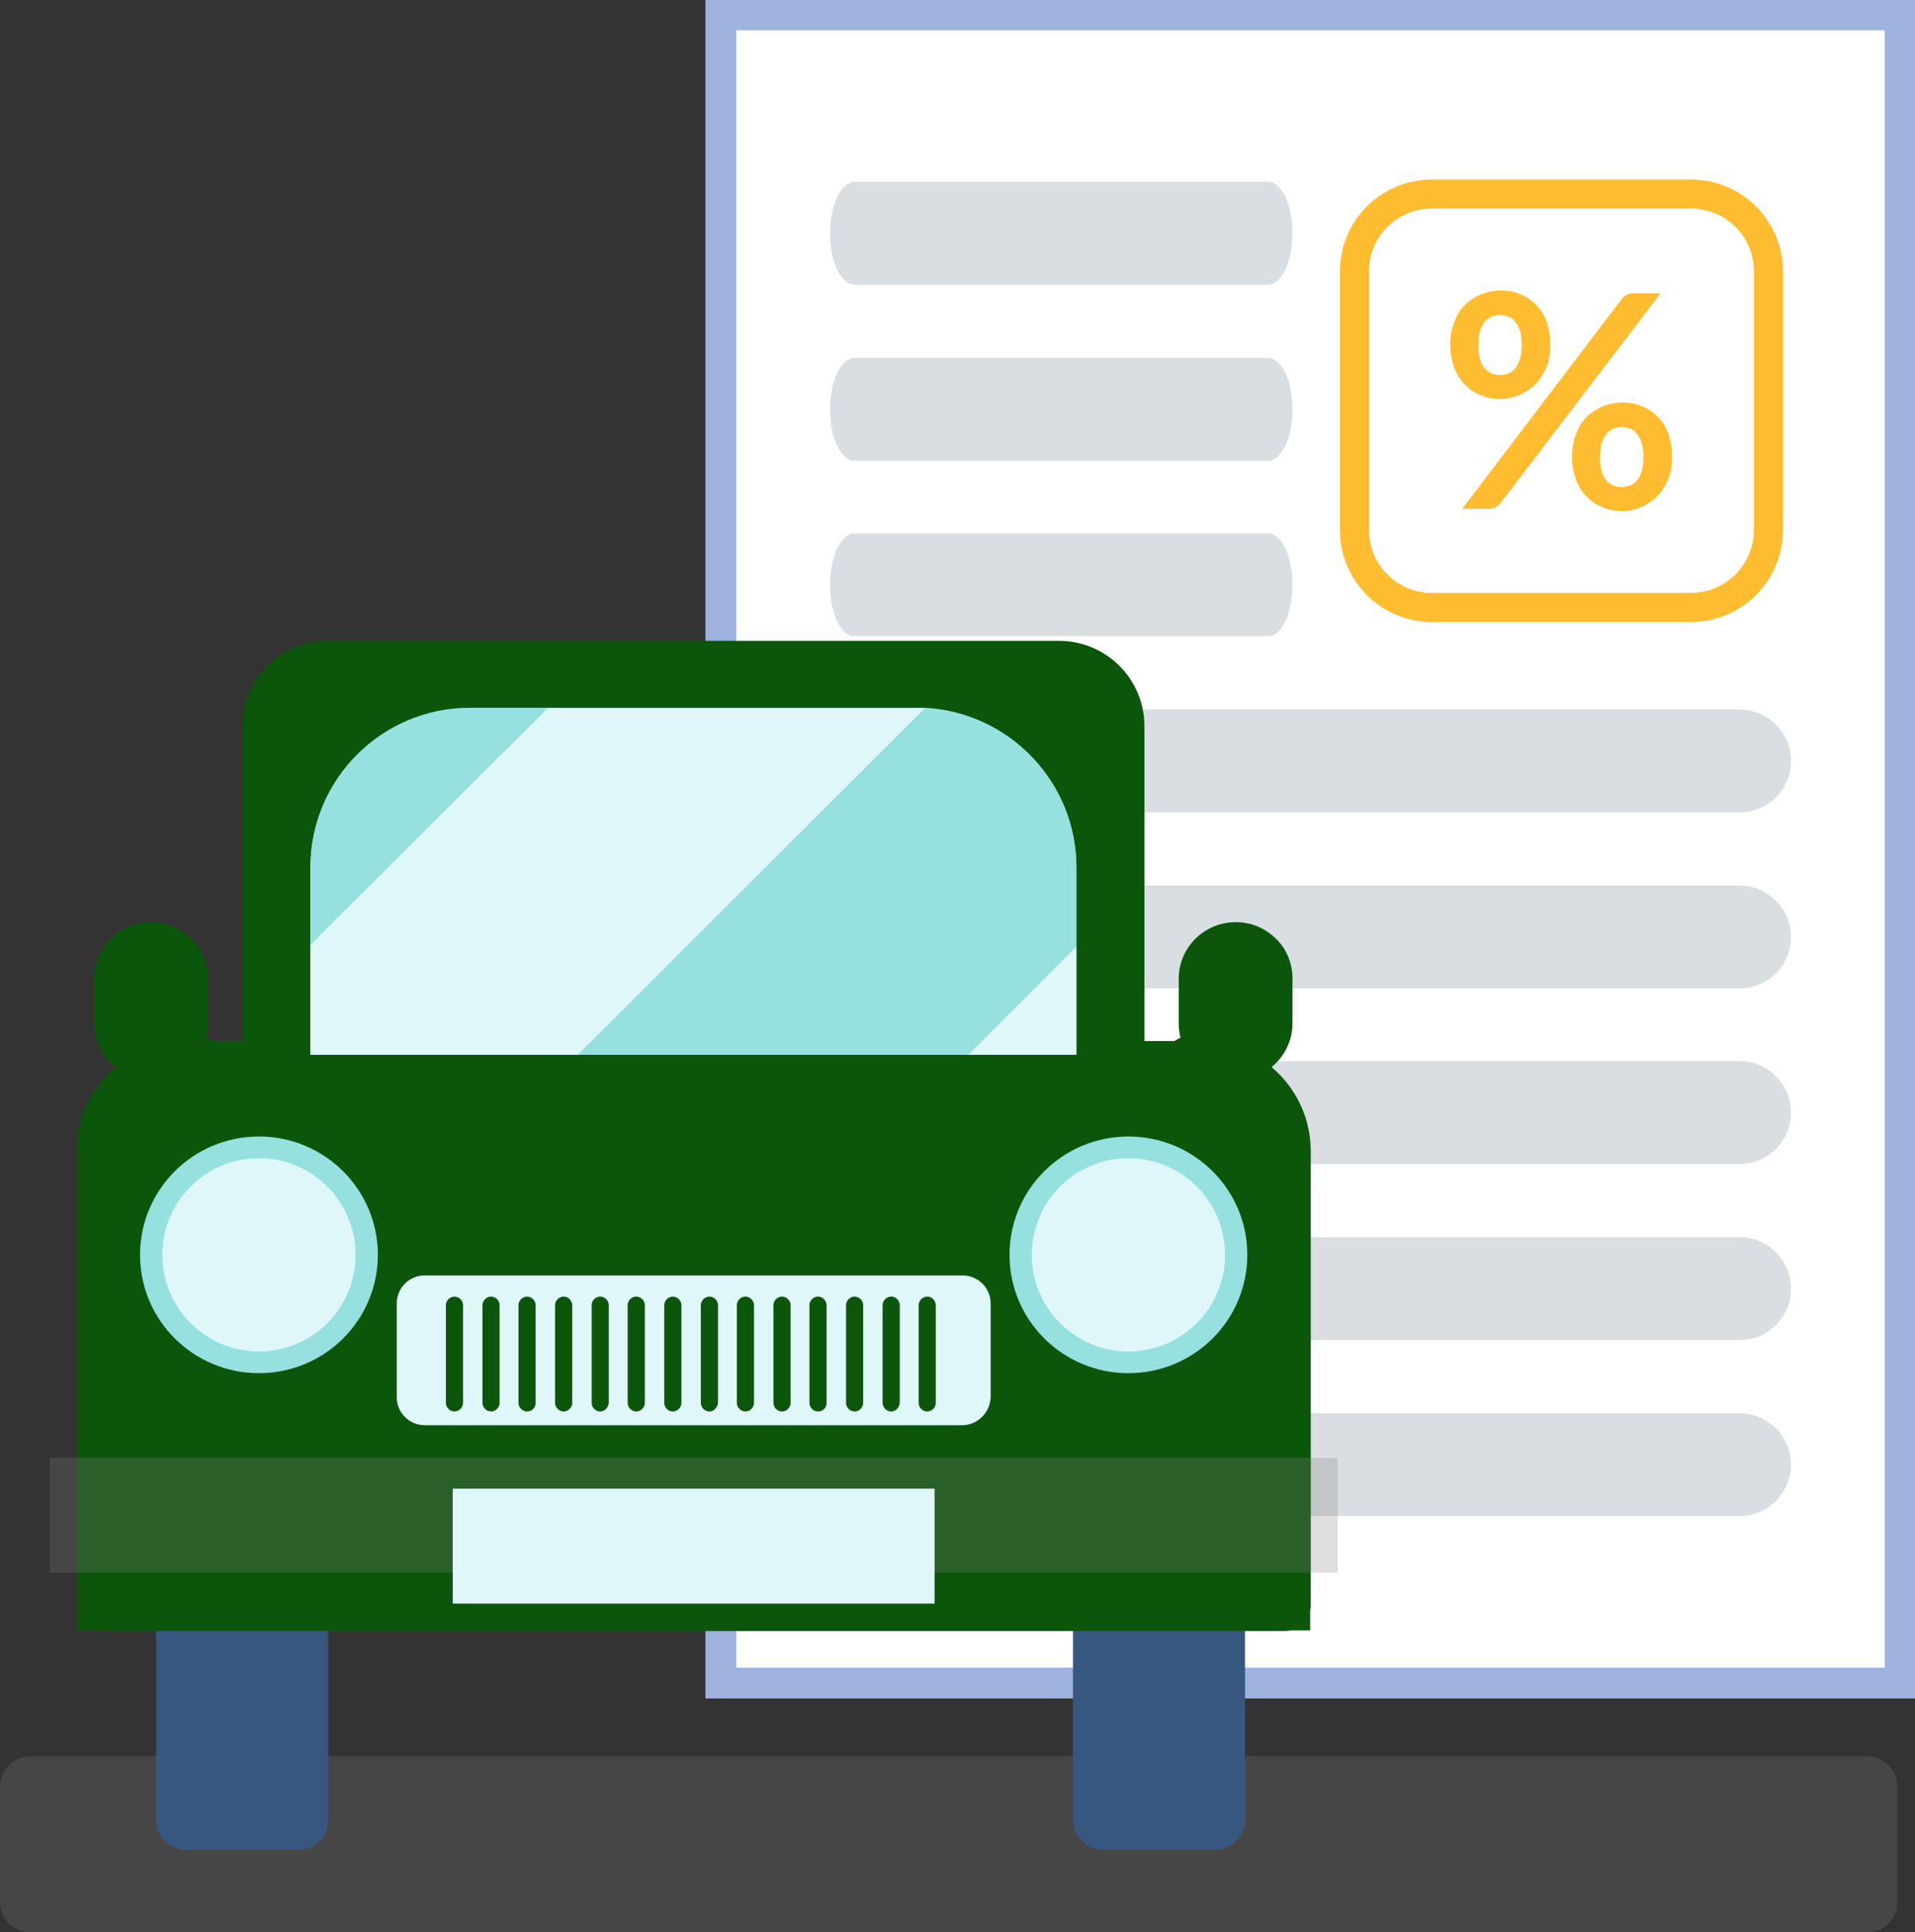 <?xml version="1.0" encoding="utf-8"?>
<!-- Generator: Adobe Illustrator 23.0.3, SVG Export Plug-In . SVG Version: 6.00 Build 0)  -->
<svg version="1.1" id="Layer_1" xmlns="http://www.w3.org/2000/svg" xmlns:xlink="http://www.w3.org/1999/xlink" x="0px" y="0px"
	 viewBox="0 0 335 338" style="enable-background:new 0 0 335 338;" xml:space="preserve">
<rect x="0" y="0" width="335" height="338" fill="#333333" stroke="none"/>
<style type="text/css">
	.st0{opacity:0.25;fill:#808080;}
	.st1{fill:#9EB3DE;}
	.st2{fill:#FFFFFF;}
	.st3{fill:#D8DEE2;}
	.st4{fill:#0C560C;}
	.st5{fill:#385780;}
	.st6{fill:#96E1DF;}
	.st7{fill:#E0F7FA;}
	.st8{fill:#FEBC30;}
</style>
<g>
	<g>
		<path class="st0" d="M326.7,338H5.3c-2.9,0-5.3-2.4-5.3-5.3v-20.2c0-2.9,2.4-5.3,5.3-5.3h321.3c2.9,0,5.3,2.4,5.3,5.3v20.2
			C332,335.6,329.6,338,326.7,338z"/>
		<g>
			<rect x="123.4" class="st1" width="211.6" height="297.1"/>
			<rect x="128.8" y="5.3" class="st2" width="200.9" height="286.4"/>
			<g>
				<path class="st3" d="M221.8,49.8h-72.3c-2.4,0-4.3-4-4.3-9l0,0c0-4.9,1.9-9,4.3-9h72.3c2.4,0,4.3,4,4.3,9l0,0
					C226.1,45.8,224.2,49.8,221.8,49.8z"/>
				<path class="st3" d="M221.8,80.6h-72.3c-2.4,0-4.3-4-4.3-9l0,0c0-4.9,1.9-9,4.3-9h72.3c2.4,0,4.3,4,4.3,9l0,0
					C226.1,76.5,224.2,80.6,221.8,80.6z"/>
				<path class="st3" d="M221.8,111.3h-72.3c-2.4,0-4.3-4-4.3-9l0,0c0-4.9,1.9-9,4.3-9h72.3c2.4,0,4.3,4,4.3,9l0,0
					C226.1,107.3,224.2,111.3,221.8,111.3z"/>
				<path class="st3" d="M304.3,142.1H154.1c-4.9,0-9-4-9-9l0,0c0-4.9,4-9,9-9h150.2c4.9,0,9,4,9,9l0,0
					C313.3,138.1,309.3,142.1,304.3,142.1z"/>
				<path class="st3" d="M304.3,172.9H154.1c-4.9,0-9-4-9-9l0,0c0-4.9,4-9,9-9h150.2c4.9,0,9,4,9,9l0,0
					C313.3,168.8,309.3,172.9,304.3,172.9z"/>
				<path class="st3" d="M304.3,203.6H154.1c-4.9,0-9-4-9-9v0c0-4.9,4-9,9-9h150.2c4.9,0,9,4,9,9v0
					C313.3,199.6,309.3,203.6,304.3,203.6z"/>
				<path class="st3" d="M304.3,234.4H154.1c-4.9,0-9-4-9-9l0,0c0-4.9,4-9,9-9h150.2c4.9,0,9,4,9,9l0,0
					C313.3,230.4,309.3,234.4,304.3,234.4z"/>
				<path class="st3" d="M304.3,265.2H154.1c-4.9,0-9-4-9-9l0,0c0-4.9,4-9,9-9h150.2c4.9,0,9,4,9,9l0,0
					C313.3,261.1,309.3,265.2,304.3,265.2z"/>
			</g>
		</g>
		<g>
			<rect x="13.4" y="265.1" class="st4" width="215.8" height="20.1"/>
			<g>
				<path class="st5" d="M52.2,323.6H32.6c-2.9,0-5.3-2.4-5.3-5.3v-40.5c0-2.9,2.4-5.3,5.3-5.3h19.5c2.9,0,5.3,2.4,5.3,5.3v40.5
					C57.5,321.2,55.1,323.6,52.2,323.6z"/>
				<path class="st5" d="M212.5,323.6h-19.5c-2.9,0-5.3-2.4-5.3-5.3v-40.5c0-2.9,2.4-5.3,5.3-5.3h19.5c2.9,0,5.3,2.4,5.3,5.3v40.5
					C217.8,321.2,215.4,323.6,212.5,323.6z"/>
			</g>
			<g>
				<g>
					<path class="st4" d="M226.1,171.2v7.8c0,5.5-4.5,9.9-10,9.9c-2.8,0-5.4-1.2-7.2-3.1l-10.6,6.1l-2.5-4.3l10.7-6.1
						c-0.2-0.8-0.3-1.6-0.3-2.5v-7.8c0-5.5,4.5-9.9,10-9.9c2.7,0,5.2,1.1,7,2.9C225,165.9,226.1,168.4,226.1,171.2z"/>
					<path class="st4" d="M16.5,171.2v7.8c0,5.5,4.5,9.9,10,9.9c2.8,0,5.4-1.2,7.2-3.1l10.6,6.1l2.5-4.3l-10.7-6.1
						c0.2-0.8,0.3-1.6,0.3-2.5v-7.8c0-5.5-4.5-9.9-10-9.9c-2.7,0-5.2,1.1-7,2.9C17.7,165.9,16.5,168.4,16.5,171.2z"/>
				</g>
			</g>
			<path class="st4" d="M224.7,285.3H18c-2.5,0-4.6-2-4.6-4.6v-79.3c0-10.6,8.6-19.3,19.3-19.3H210c10.6,0,19.3,8.6,19.3,19.3v79.3
				C229.2,283.2,227.2,285.3,224.7,285.3z"/>
			<path class="st4" d="M196.7,196.4H45.9c-1.9,0-3.5-1.6-3.5-3.5v-65.9c0-8.2,6.7-14.9,14.9-14.9h128c8.2,0,14.9,6.7,14.9,14.9
				v65.9C200.2,194.8,198.6,196.4,196.7,196.4z"/>
			<g>
				<ellipse class="st6" cx="45.3" cy="219.5" rx="20.8" ry="20.7"/>
				<ellipse class="st7" cx="45.3" cy="219.5" rx="16.9" ry="16.9"/>
				<ellipse class="st6" cx="197.4" cy="219.5" rx="20.8" ry="20.7"/>
				<ellipse class="st7" cx="197.4" cy="219.5" rx="16.9" ry="16.9"/>
			</g>
			<rect x="8.7" y="255" class="st0" width="225.3" height="20.1"/>
			<rect x="79.2" y="260.4" class="st7" width="84.3" height="20.1"/>
			<path class="st6" d="M188.3,151.7v32.8H54.3v-32.8c0-15.4,12.5-27.9,27.9-27.9h78.2c0.5,0,1,0,1.4,0h0
				C176.6,124.6,188.3,136.9,188.3,151.7z"/>
			<g>
				<path class="st6" d="M95.8,123.9l-41.5,41.4v-13.5c0-15.4,12.5-27.9,27.9-27.9H95.8z"/>
				<path class="st7" d="M161.8,123.9l-60.7,60.6H54.3v-19.2l41.5-41.4h64.6C160.9,123.9,161.4,123.9,161.8,123.9z"/>
				<path class="st6" d="M188.3,151.7v13.9l-18.9,18.9h-68.3l60.7-60.6h0C176.6,124.6,188.3,136.9,188.3,151.7z"/>
				<polygon class="st7" points="188.3,165.6 188.3,184.5 169.4,184.5 				"/>
			</g>
			<g>
				<path class="st4" d="M82.5,251.7c-8.5,0-15.5-6.9-15.5-15.5c0-8.5,6.9-15.5,15.5-15.5h77.6c8.5,0,15.5,6.9,15.5,15.5
					c0,8.5-6.9,15.5-15.5,15.5H82.5z"/>
				<path class="st7" d="M168.3,249.3H74.3c-2.7,0-4.9-2.2-4.9-4.9v-16.4c0-2.7,2.2-4.9,4.9-4.9h94.1c2.7,0,4.9,2.2,4.9,4.9v16.4
					C173.2,247.1,171,249.3,168.3,249.3z"/>
				<g>
					<g>
						<path class="st4" d="M79.5,246.9L79.5,246.9c-0.8,0-1.5-0.7-1.5-1.5v-17.1c0-0.8,0.7-1.5,1.5-1.5l0,0c0.8,0,1.5,0.7,1.5,1.5
							v17.1C81,246.2,80.3,246.9,79.5,246.9z"/>
						<path class="st4" d="M85.9,246.9L85.9,246.9c-0.8,0-1.5-0.7-1.5-1.5v-17.1c0-0.8,0.7-1.5,1.5-1.5l0,0c0.8,0,1.5,0.7,1.5,1.5
							v17.1C87.4,246.2,86.7,246.9,85.9,246.9z"/>
						<path class="st4" d="M92.2,246.9L92.2,246.9c-0.8,0-1.5-0.7-1.5-1.5v-17.1c0-0.8,0.7-1.5,1.5-1.5l0,0c0.8,0,1.5,0.7,1.5,1.5
							v17.1C93.7,246.2,93.1,246.9,92.2,246.9z"/>
						<path class="st4" d="M98.6,246.9L98.6,246.9c-0.8,0-1.5-0.7-1.5-1.5v-17.1c0-0.8,0.7-1.5,1.5-1.5l0,0c0.8,0,1.5,0.7,1.5,1.5
							v17.1C100.1,246.2,99.4,246.9,98.6,246.9z"/>
						<path class="st4" d="M105,246.9L105,246.9c-0.8,0-1.5-0.7-1.5-1.5v-17.1c0-0.8,0.7-1.5,1.5-1.5l0,0c0.8,0,1.5,0.7,1.5,1.5
							v17.1C106.4,246.2,105.8,246.9,105,246.9z"/>
						<path class="st4" d="M111.3,246.9L111.3,246.9c-0.8,0-1.5-0.7-1.5-1.5v-17.1c0-0.8,0.7-1.5,1.5-1.5l0,0c0.8,0,1.5,0.7,1.5,1.5
							v17.1C112.8,246.2,112.1,246.9,111.3,246.9z"/>
						<path class="st4" d="M117.7,246.9L117.7,246.9c-0.8,0-1.5-0.7-1.5-1.5v-17.1c0-0.8,0.7-1.5,1.5-1.5l0,0c0.8,0,1.5,0.7,1.5,1.5
							v17.1C119.2,246.2,118.5,246.9,117.7,246.9z"/>
						<path class="st4" d="M124.1,246.9L124.1,246.9c-0.8,0-1.5-0.7-1.5-1.5v-17.1c0-0.8,0.7-1.5,1.5-1.5l0,0c0.8,0,1.5,0.7,1.5,1.5
							v17.1C125.5,246.2,124.9,246.9,124.1,246.9z"/>
						<path class="st4" d="M130.4,246.9L130.4,246.9c-0.8,0-1.5-0.7-1.5-1.5v-17.1c0-0.8,0.7-1.5,1.5-1.5l0,0c0.8,0,1.5,0.7,1.5,1.5
							v17.1C131.9,246.2,131.2,246.9,130.4,246.9z"/>
						<path class="st4" d="M136.8,246.9L136.8,246.9c-0.8,0-1.5-0.7-1.5-1.5v-17.1c0-0.8,0.7-1.5,1.5-1.5l0,0c0.8,0,1.5,0.7,1.5,1.5
							v17.1C138.3,246.2,137.6,246.9,136.8,246.9z"/>
						<path class="st4" d="M143.1,246.9L143.1,246.9c-0.8,0-1.5-0.7-1.5-1.5v-17.1c0-0.8,0.7-1.5,1.5-1.5l0,0c0.8,0,1.5,0.7,1.5,1.5
							v17.1C144.6,246.2,144,246.9,143.1,246.9z"/>
						<path class="st4" d="M149.5,246.9L149.5,246.9c-0.8,0-1.5-0.7-1.5-1.5v-17.1c0-0.8,0.7-1.5,1.5-1.5l0,0c0.8,0,1.5,0.7,1.5,1.5
							v17.1C151,246.2,150.3,246.9,149.5,246.9z"/>
						<path class="st4" d="M155.9,246.9L155.9,246.9c-0.8,0-1.5-0.7-1.5-1.5v-17.1c0-0.8,0.7-1.5,1.5-1.5l0,0c0.8,0,1.5,0.7,1.5,1.5
							v17.1C157.3,246.2,156.7,246.9,155.9,246.9z"/>
						<path class="st4" d="M162.2,246.9L162.2,246.9c-0.8,0-1.5-0.7-1.5-1.5v-17.1c0-0.8,0.7-1.5,1.5-1.5l0,0c0.8,0,1.5,0.7,1.5,1.5
							v17.1C163.7,246.2,163,246.9,162.2,246.9z"/>
					</g>
				</g>
			</g>
		</g>
	</g>
	<g>
		<path class="st8" d="M295.8,31.4h-45.3c-8.9,0-16.1,7.2-16.1,16.1v45.2c0,8.9,7.2,16.1,16.1,16.1h45.3c8.9,0,16.1-7.2,16.1-16.1
			V47.5C311.9,38.6,304.7,31.4,295.8,31.4z M306.8,92.7c0,6.1-5,11-11,11h-45.3c-6.1,0-11-4.9-11-11V47.5c0-6.1,4.9-11,11-11h45.3
			c6.1,0,11,4.9,11,11V92.7z"/>
		<path class="st2" d="M306.8,47.5v45.2c0,6.1-5,11-11,11h-45.3c-6.1,0-11-4.9-11-11V47.5c0-6.1,4.9-11,11-11h45.3
			C301.9,36.5,306.8,41.4,306.8,47.5z"/>
		<g>
			<path class="st8" d="M271.2,60.4c0,1.4-0.2,2.7-0.7,3.9c-0.5,1.1-1.1,2.1-1.9,2.9c-0.8,0.8-1.7,1.4-2.8,1.9
				c-1.1,0.4-2.2,0.7-3.3,0.7c-1.3,0-2.4-0.2-3.5-0.7c-1.1-0.4-2-1.1-2.8-1.9c-0.8-0.8-1.4-1.8-1.8-2.9c-0.4-1.1-0.7-2.4-0.7-3.9
				c0-1.5,0.2-2.8,0.7-4c0.4-1.2,1-2.2,1.8-3c0.8-0.8,1.7-1.4,2.8-1.9c1.1-0.4,2.2-0.7,3.5-0.7s2.4,0.2,3.5,0.7
				c1.1,0.4,2,1.1,2.8,1.9c0.8,0.8,1.4,1.8,1.8,3C271,57.6,271.2,58.9,271.2,60.4z M283.7,52.3c0.2-0.3,0.5-0.5,0.8-0.7
				c0.3-0.2,0.7-0.3,1.3-0.3h4.7l-28,36.7c-0.2,0.3-0.5,0.5-0.8,0.7c-0.3,0.2-0.7,0.3-1.1,0.3h-4.8L283.7,52.3z M266.2,60.4
				c0-1-0.1-1.8-0.3-2.5c-0.2-0.7-0.5-1.2-0.8-1.6c-0.3-0.4-0.7-0.7-1.2-0.9c-0.5-0.2-1-0.3-1.5-0.3c-0.5,0-1,0.1-1.5,0.3
				c-0.5,0.2-0.8,0.5-1.2,0.9c-0.3,0.4-0.6,1-0.8,1.6c-0.2,0.7-0.3,1.5-0.3,2.5c0,1,0.1,1.8,0.3,2.4c0.2,0.7,0.4,1.2,0.8,1.6
				c0.3,0.4,0.7,0.7,1.2,0.9c0.5,0.2,0.9,0.3,1.5,0.3c0.5,0,1-0.1,1.5-0.3c0.5-0.2,0.9-0.5,1.2-0.9s0.6-0.9,0.8-1.6
				C266.1,62.1,266.2,61.3,266.2,60.4z M292.5,80c0,1.4-0.2,2.7-0.7,3.9c-0.5,1.1-1.1,2.1-1.9,2.9c-0.8,0.8-1.7,1.4-2.8,1.9
				s-2.2,0.7-3.3,0.7c-1.3,0-2.4-0.2-3.5-0.7c-1.1-0.4-2-1.1-2.8-1.9c-0.8-0.8-1.4-1.8-1.8-2.9c-0.4-1.1-0.7-2.4-0.7-3.9
				c0-1.5,0.2-2.8,0.7-4c0.4-1.2,1-2.2,1.8-3c0.8-0.8,1.7-1.4,2.8-1.9c1.1-0.4,2.2-0.7,3.5-0.7c1.3,0,2.4,0.2,3.5,0.7
				c1.1,0.4,2,1.1,2.8,1.9c0.8,0.8,1.4,1.8,1.8,3C292.3,77.3,292.5,78.6,292.5,80z M287.5,80c0-1-0.1-1.8-0.3-2.5
				c-0.2-0.7-0.5-1.2-0.8-1.6c-0.3-0.4-0.7-0.7-1.2-0.9c-0.5-0.2-1-0.3-1.5-0.3c-0.5,0-1,0.1-1.5,0.3c-0.5,0.2-0.8,0.5-1.2,0.9
				c-0.3,0.4-0.6,1-0.8,1.6c-0.2,0.7-0.3,1.5-0.3,2.5c0,1,0.1,1.8,0.3,2.4c0.2,0.7,0.4,1.2,0.8,1.6c0.3,0.4,0.7,0.7,1.2,0.9
				c0.5,0.2,0.9,0.3,1.5,0.3c0.5,0,1-0.1,1.5-0.3c0.5-0.2,0.9-0.5,1.2-0.9c0.3-0.4,0.6-0.9,0.8-1.6C287.4,81.8,287.5,81,287.5,80z"
				/>
		</g>
	</g>
</g>
</svg>
